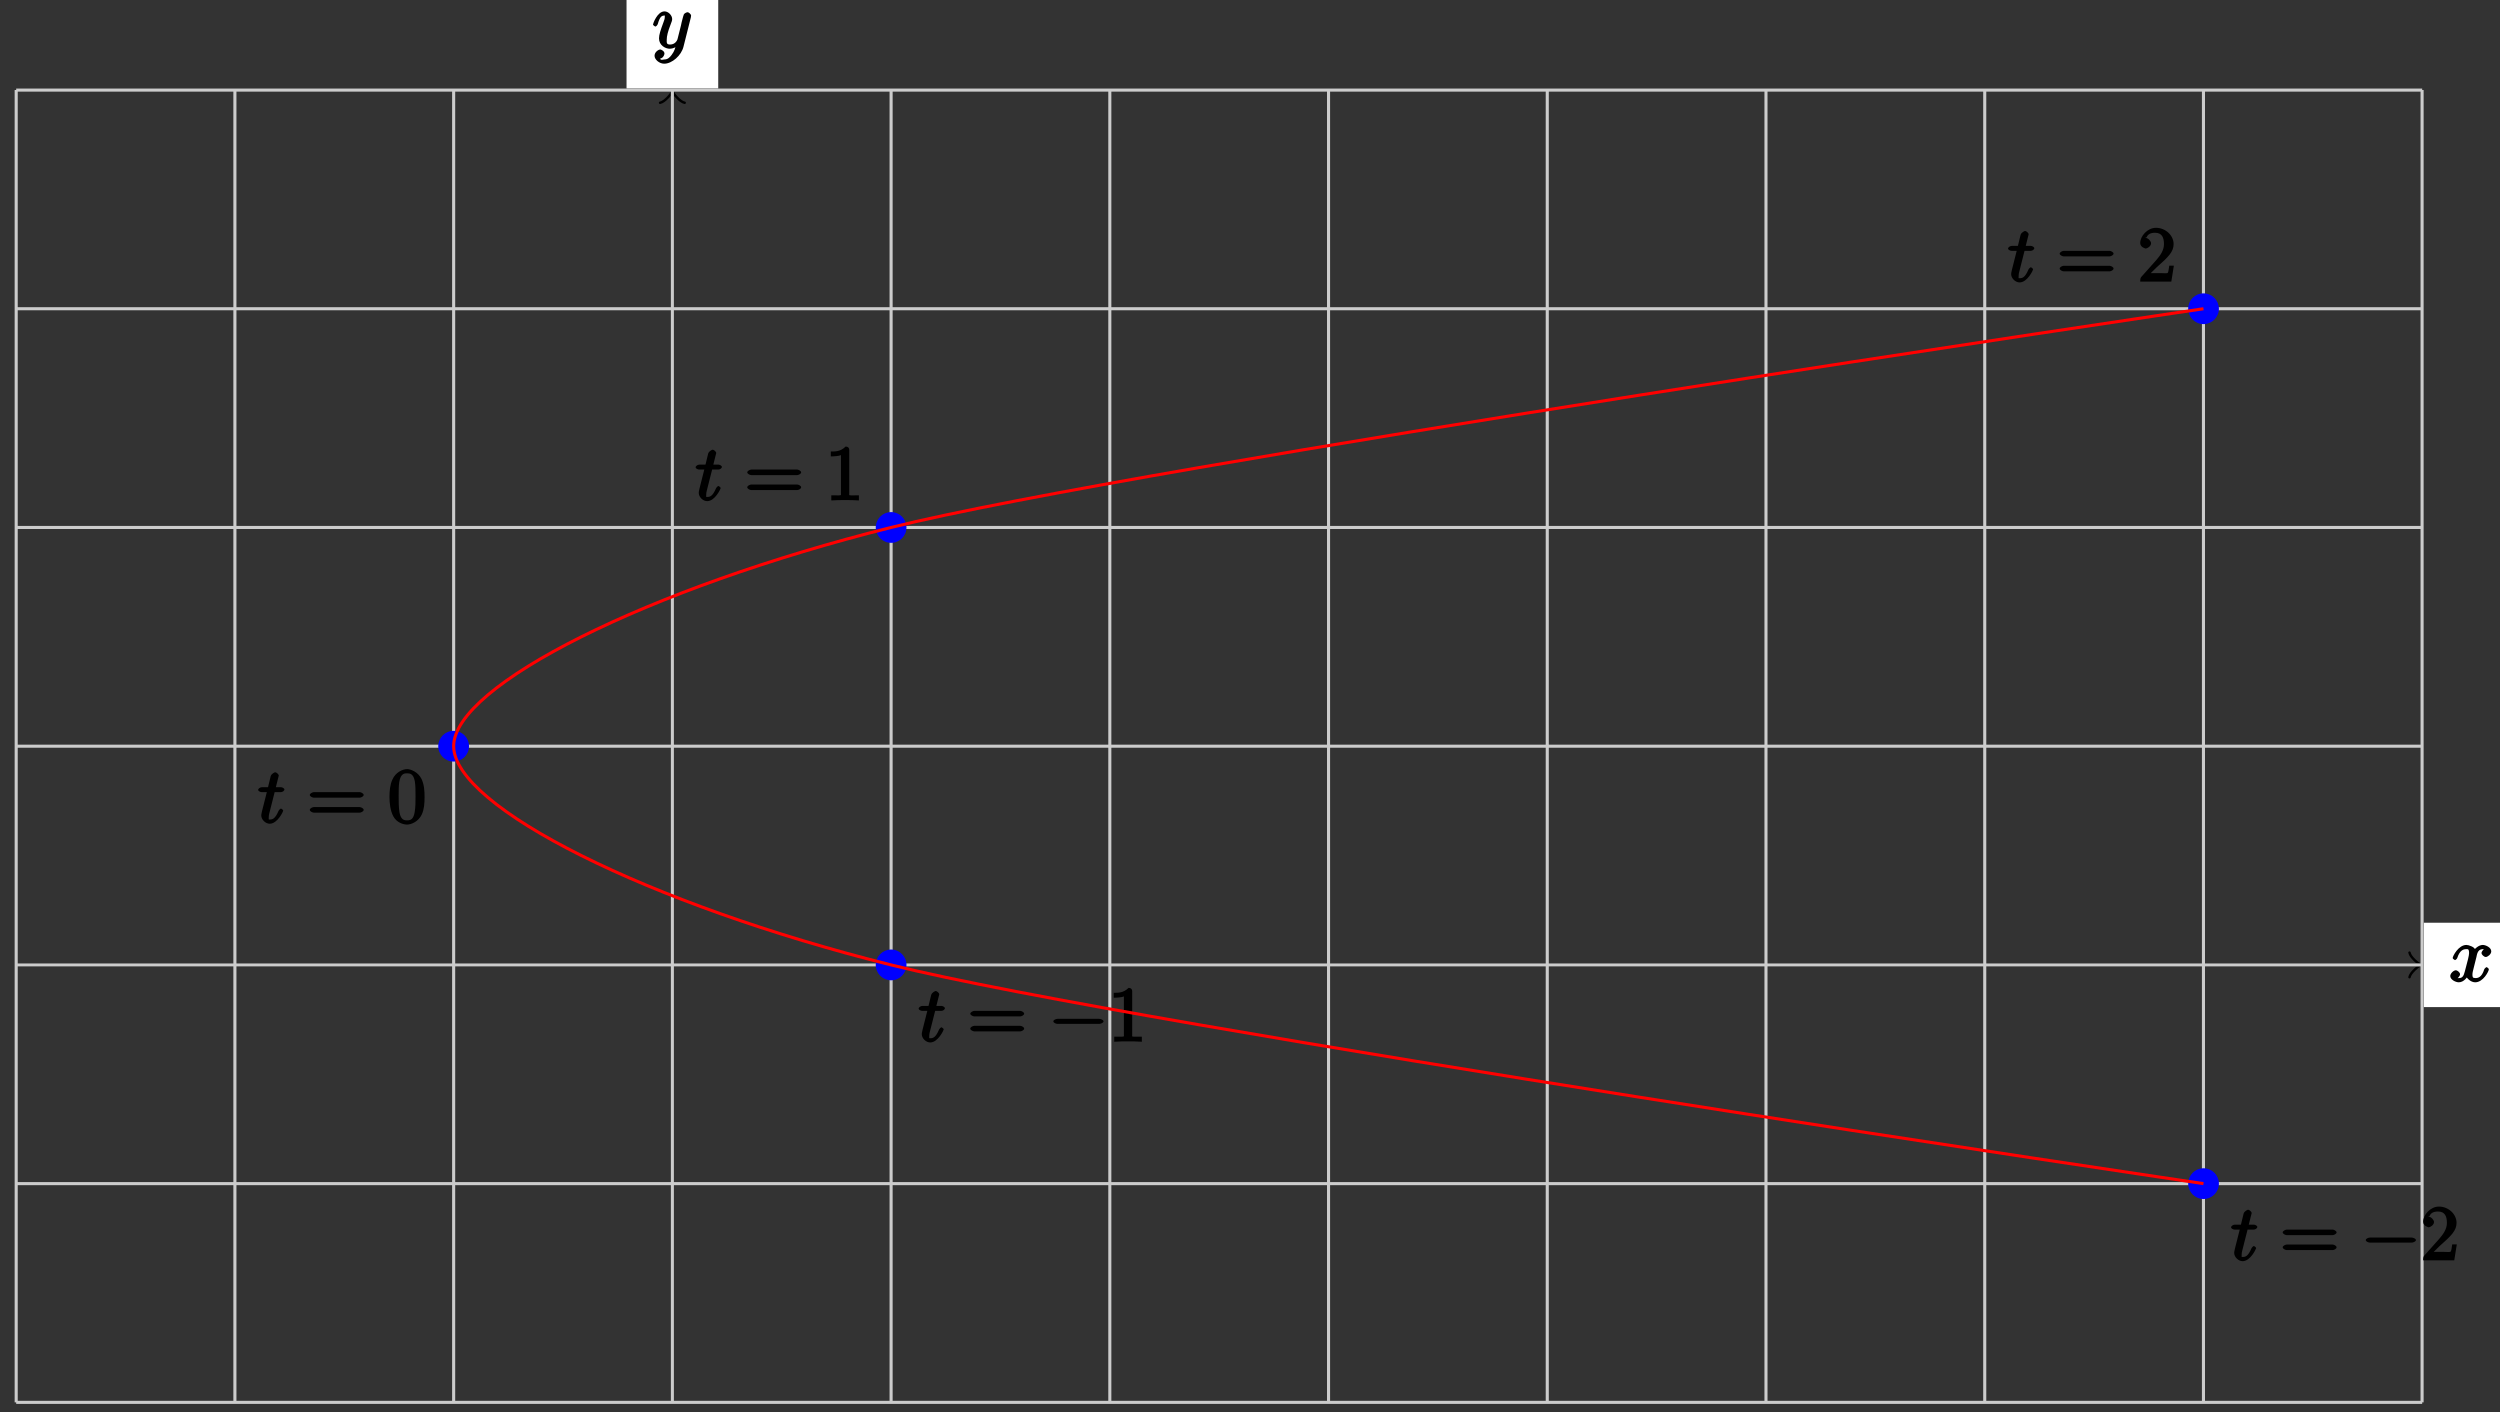 <?xml version="1.0" encoding="UTF-8"?>
<svg xmlns="http://www.w3.org/2000/svg" xmlns:xlink="http://www.w3.org/1999/xlink" width="324pt" height="183pt" viewBox="0 0 324 183" version="1.1">
<rect x="0" y="0" width="324" height="183" fill="#333333" stroke="none"/>
<defs>
<g>
<symbol overflow="visible" id="glyph0-0">
<path style="stroke:none;" d=""/>
</symbol>
<symbol overflow="visible" id="glyph0-1">
<path style="stroke:none;" d="M 3.5 -3.172 C 3.562 -3.422 3.625 -4.188 4.312 -4.188 C 4.359 -4.188 4.469 -4.234 4.688 -4.109 L 4.812 -4.391 C 4.531 -4.344 4.156 -3.922 4.156 -3.672 C 4.156 -3.516 4.453 -3.172 4.719 -3.172 C 4.938 -3.172 5.422 -3.516 5.422 -3.906 C 5.422 -4.422 4.672 -4.734 4.328 -4.734 C 3.75 -4.734 3.266 -4.156 3.297 -4.203 C 3.203 -4.469 2.5 -4.734 2.203 -4.734 C 1.172 -4.734 0.422 -3.281 0.422 -3.031 C 0.422 -2.938 0.703 -2.766 0.719 -2.766 C 0.797 -2.766 1 -2.953 1.016 -3.047 C 1.359 -4.094 1.844 -4.188 2.188 -4.188 C 2.375 -4.188 2.547 -4.25 2.547 -3.672 C 2.547 -3.375 2.375 -2.703 2 -1.312 C 1.844 -0.688 1.672 -0.438 1.234 -0.438 C 1.172 -0.438 1.062 -0.391 0.859 -0.516 L 0.734 -0.234 C 0.984 -0.297 1.375 -0.656 1.375 -0.938 C 1.375 -1.203 0.984 -1.453 0.844 -1.453 C 0.531 -1.453 0.109 -1.031 0.109 -0.703 C 0.109 -0.25 0.781 0.109 1.219 0.109 C 1.891 0.109 2.359 -0.641 2.391 -0.703 L 2.094 -0.812 C 2.219 -0.438 2.75 0.109 3.344 0.109 C 4.375 0.109 5.109 -1.328 5.109 -1.578 C 5.109 -1.688 4.859 -1.859 4.828 -1.859 C 4.734 -1.859 4.531 -1.641 4.516 -1.578 C 4.188 -0.516 3.688 -0.438 3.375 -0.438 C 2.984 -0.438 2.984 -0.594 2.984 -0.922 C 2.984 -1.141 3.047 -1.359 3.156 -1.797 Z M 3.5 -3.172 "/>
</symbol>
<symbol overflow="visible" id="glyph0-2">
<path style="stroke:none;" d="M 5.016 -3.953 C 5.047 -4.094 5.047 -4.109 5.047 -4.188 C 5.047 -4.359 4.75 -4.625 4.594 -4.625 C 4.5 -4.625 4.203 -4.516 4.109 -4.344 C 4.047 -4.203 3.969 -3.891 3.922 -3.703 C 3.859 -3.453 3.781 -3.188 3.734 -2.906 L 3.281 -1.109 C 3.234 -0.969 2.984 -0.438 2.328 -0.438 C 1.828 -0.438 1.891 -0.703 1.891 -1.078 C 1.891 -1.531 2.047 -2.156 2.391 -3.031 C 2.547 -3.438 2.594 -3.547 2.594 -3.75 C 2.594 -4.203 2.109 -4.734 1.609 -4.734 C 0.656 -4.734 0.109 -3.125 0.109 -3.031 C 0.109 -2.938 0.391 -2.766 0.406 -2.766 C 0.516 -2.766 0.688 -2.953 0.734 -3.109 C 1 -4.047 1.234 -4.188 1.578 -4.188 C 1.656 -4.188 1.641 -4.344 1.641 -4.031 C 1.641 -3.781 1.547 -3.516 1.469 -3.328 C 1.078 -2.266 0.891 -1.703 0.891 -1.234 C 0.891 -0.344 1.703 0.109 2.297 0.109 C 2.688 0.109 3.141 -0.109 3.422 -0.391 L 3.125 -0.5 C 2.984 0.016 2.922 0.391 2.516 0.922 C 2.266 1.25 2.016 1.5 1.562 1.5 C 1.422 1.5 1.141 1.641 1.031 1.406 C 0.953 1.406 1.203 1.359 1.344 1.234 C 1.453 1.141 1.594 0.906 1.594 0.719 C 1.594 0.406 1.156 0.203 1.062 0.203 C 0.828 0.203 0.312 0.531 0.312 1.016 C 0.312 1.516 0.938 2.047 1.562 2.047 C 2.578 2.047 3.781 0.984 4.062 -0.156 Z M 5.016 -3.953 "/>
</symbol>
<symbol overflow="visible" id="glyph0-3">
<path style="stroke:none;" d="M 2.047 -3.984 L 2.984 -3.984 C 3.188 -3.984 3.453 -4.141 3.453 -4.344 C 3.453 -4.453 3.188 -4.625 3.016 -4.625 L 2.344 -4.625 C 2.656 -5.875 2.719 -6.078 2.719 -6.125 C 2.719 -6.297 2.422 -6.562 2.25 -6.562 C 2.219 -6.562 1.766 -6.391 1.672 -6.047 L 1.328 -4.625 L 0.531 -4.625 C 0.328 -4.625 0.047 -4.453 0.047 -4.266 C 0.047 -4.141 0.312 -3.984 0.516 -3.984 L 1.172 -3.984 C 0.484 -1.312 0.453 -1.141 0.453 -0.969 C 0.453 -0.422 1 0.109 1.547 0.109 C 2.562 0.109 3.297 -1.5 3.297 -1.578 C 3.297 -1.688 3.047 -1.859 3.016 -1.859 C 2.922 -1.859 2.734 -1.656 2.688 -1.547 C 2.25 -0.516 1.906 -0.438 1.562 -0.438 C 1.359 -0.438 1.422 -0.406 1.422 -0.734 C 1.422 -0.969 1.453 -1.031 1.484 -1.203 L 2.188 -3.984 Z M 2.047 -3.984 "/>
</symbol>
<symbol overflow="visible" id="glyph1-0">
<path style="stroke:none;" d=""/>
</symbol>
<symbol overflow="visible" id="glyph1-1">
<path style="stroke:none;" d="M 6.844 -3.266 C 7 -3.266 7.359 -3.422 7.359 -3.625 C 7.359 -3.812 7 -3.984 6.859 -3.984 L 0.891 -3.984 C 0.75 -3.984 0.375 -3.812 0.375 -3.625 C 0.375 -3.422 0.75 -3.266 0.891 -3.266 Z M 6.859 -1.328 C 7 -1.328 7.359 -1.484 7.359 -1.688 C 7.359 -1.891 7 -2.047 6.844 -2.047 L 0.891 -2.047 C 0.75 -2.047 0.375 -1.891 0.375 -1.688 C 0.375 -1.484 0.75 -1.328 0.891 -1.328 Z M 6.859 -1.328 "/>
</symbol>
<symbol overflow="visible" id="glyph1-2">
<path style="stroke:none;" d="M 1.391 -0.812 L 2.438 -1.844 C 4 -3.219 4.641 -3.875 4.641 -4.859 C 4.641 -6 3.578 -6.969 2.359 -6.969 C 1.234 -6.969 0.312 -5.875 0.312 -5 C 0.312 -4.438 1 -4.281 1.031 -4.281 C 1.203 -4.281 1.719 -4.562 1.719 -4.969 C 1.719 -5.219 1.359 -5.656 1.016 -5.656 C 0.938 -5.656 0.922 -5.656 1.141 -5.734 C 1.281 -6.125 1.656 -6.328 2.234 -6.328 C 3.141 -6.328 3.391 -5.688 3.391 -4.859 C 3.391 -4.062 2.938 -3.406 2.391 -2.781 L 0.484 -0.641 C 0.375 -0.531 0.312 -0.406 0.312 0 L 4.344 0 L 4.672 -2.062 L 4.078 -2.062 C 4 -1.594 3.984 -1.281 3.875 -1.125 C 3.812 -1.047 3.281 -1.094 3.062 -1.094 L 1.266 -1.094 Z M 1.391 -0.812 "/>
</symbol>
<symbol overflow="visible" id="glyph1-3">
<path style="stroke:none;" d="M 3.094 -6.547 C 3.094 -6.781 2.938 -6.969 2.625 -6.969 C 1.953 -6.281 1.203 -6.328 0.703 -6.328 L 0.703 -5.688 C 1.094 -5.688 1.797 -5.734 2.016 -5.859 L 2.016 -0.953 C 2.016 -0.594 2.156 -0.641 1.266 -0.641 L 0.766 -0.641 L 0.766 0.016 C 1.297 -0.031 2.156 -0.031 2.562 -0.031 C 2.953 -0.031 3.828 -0.031 4.344 0.016 L 4.344 -0.641 L 3.859 -0.641 C 2.953 -0.641 3.094 -0.578 3.094 -0.953 Z M 3.094 -6.547 "/>
</symbol>
<symbol overflow="visible" id="glyph1-4">
<path style="stroke:none;" d="M 4.75 -3.344 C 4.75 -4.141 4.703 -4.938 4.359 -5.688 C 3.891 -6.641 2.906 -6.969 2.5 -6.969 C 1.891 -6.969 0.984 -6.547 0.578 -5.609 C 0.266 -4.922 0.203 -4.141 0.203 -3.344 C 0.203 -2.609 0.297 -1.594 0.703 -0.844 C 1.141 -0.031 2 0.219 2.484 0.219 C 3.016 0.219 3.953 -0.156 4.391 -1.094 C 4.703 -1.781 4.75 -2.562 4.75 -3.344 Z M 2.484 -0.328 C 2.094 -0.328 1.672 -0.406 1.5 -1.359 C 1.391 -1.969 1.391 -2.875 1.391 -3.469 C 1.391 -4.109 1.391 -4.766 1.469 -5.297 C 1.656 -6.484 2.234 -6.422 2.484 -6.422 C 2.812 -6.422 3.297 -6.406 3.484 -5.406 C 3.578 -4.859 3.578 -4.094 3.578 -3.469 C 3.578 -2.719 3.578 -2.047 3.469 -1.406 C 3.312 -0.453 2.938 -0.328 2.484 -0.328 Z M 2.484 -0.328 "/>
</symbol>
<symbol overflow="visible" id="glyph2-0">
<path style="stroke:none;" d=""/>
</symbol>
<symbol overflow="visible" id="glyph2-1">
<path style="stroke:none;" d="M 6.562 -2.297 C 6.734 -2.297 7.125 -2.422 7.125 -2.625 C 7.125 -2.828 6.734 -2.953 6.562 -2.953 L 1.172 -2.953 C 1 -2.953 0.625 -2.828 0.625 -2.625 C 0.625 -2.422 1 -2.297 1.172 -2.297 Z M 6.562 -2.297 "/>
</symbol>
</g>
</defs>
<g id="surface1">
<path style="fill:none;stroke-width:0.399;stroke-linecap:butt;stroke-linejoin:miter;stroke:rgb(0%,0%,0%);stroke-opacity:1;stroke-miterlimit:10;" d="M -85.041 -0.002 L 226.318 -0.002 " transform="matrix(1,0,0,-1,87.139,125.053)"/>
<path style="fill:none;stroke-width:0.319;stroke-linecap:round;stroke-linejoin:round;stroke:rgb(0%,0%,0%);stroke-opacity:1;stroke-miterlimit:10;" d="M -1.197 1.592 C -1.096 0.994 0.002 0.1 0.299 -0.002 C 0.002 -0.099 -1.096 -0.998 -1.197 -1.595 " transform="matrix(1,0,0,-1,313.467,125.053)"/>
<path style=" stroke:none;fill-rule:nonzero;fill:rgb(100%,100%,100%);fill-opacity:1;" d="M 314.125 130.52 L 326.461 130.52 L 326.461 119.586 L 314.125 119.586 Z M 314.125 130.52 "/>
<g style="fill:rgb(0%,0%,0%);fill-opacity:1;">
  <use xlink:href="#glyph0-1" x="317.445" y="127.198"/>
</g>
<path style="fill:none;stroke-width:0.399;stroke-linecap:butt;stroke-linejoin:miter;stroke:rgb(0%,0%,0%);stroke-opacity:1;stroke-miterlimit:10;" d="M 0.001 -56.693 L 0.001 112.928 " transform="matrix(1,0,0,-1,87.139,125.053)"/>
<path style="fill:none;stroke-width:0.319;stroke-linecap:round;stroke-linejoin:round;stroke:rgb(0%,0%,0%);stroke-opacity:1;stroke-miterlimit:10;" d="M -1.196 1.592 C -1.095 0.995 -0.001 0.1 0.3 -0.001 C -0.001 -0.099 -1.095 -0.997 -1.196 -1.595 " transform="matrix(0,-1,-1,0,87.139,12.124)"/>
<path style=" stroke:none;fill-rule:nonzero;fill:rgb(100%,100%,100%);fill-opacity:1;" d="M 81.199 11.465 L 93.082 11.465 L 93.082 -1.402 L 81.199 -1.402 Z M 81.199 11.465 "/>
<g style="fill:rgb(0%,0%,0%);fill-opacity:1;">
  <use xlink:href="#glyph0-2" x="84.518" y="6.209"/>
</g>
<path style="fill:none;stroke-width:0.399;stroke-linecap:butt;stroke-linejoin:miter;stroke:rgb(79.999%,79.999%,79.999%);stroke-opacity:1;stroke-miterlimit:10;" d="M -85.041 -56.693 L 226.775 -56.693 M -85.041 -28.345 L 226.775 -28.345 M -85.041 -0.002 L 226.775 -0.002 M -85.041 28.346 L 226.775 28.346 M -85.041 56.694 L 226.775 56.694 M -85.041 85.041 L 226.775 85.041 M -85.041 113.377 L 226.775 113.377 M -85.041 -56.693 L -85.041 113.389 M -56.695 -56.693 L -56.695 113.389 M -28.345 -56.693 L -28.345 113.389 M 0.001 -56.693 L 0.001 113.389 M 28.347 -56.693 L 28.347 113.389 M 56.694 -56.693 L 56.694 113.389 M 85.04 -56.693 L 85.04 113.389 M 113.386 -56.693 L 113.386 113.389 M 141.732 -56.693 L 141.732 113.389 M 170.083 -56.693 L 170.083 113.389 M 198.429 -56.693 L 198.429 113.389 M 226.763 -56.693 L 226.763 113.389 " transform="matrix(1,0,0,-1,87.139,125.053)"/>
<path style=" stroke:none;fill-rule:nonzero;fill:rgb(0%,0%,100%);fill-opacity:1;" d="M 287.57 153.398 C 287.57 152.301 286.676 151.406 285.578 151.406 C 284.477 151.406 283.586 152.301 283.586 153.398 C 283.586 154.5 284.477 155.391 285.578 155.391 C 286.676 155.391 287.57 154.5 287.57 153.398 Z M 287.57 153.398 "/>
<g style="fill:rgb(0%,0%,0%);fill-opacity:1;">
  <use xlink:href="#glyph0-3" x="289.097" y="163.34"/>
</g>
<g style="fill:rgb(0%,0%,0%);fill-opacity:1;">
  <use xlink:href="#glyph1-1" x="295.462" y="163.34"/>
</g>
<g style="fill:rgb(0%,0%,0%);fill-opacity:1;">
  <use xlink:href="#glyph2-1" x="305.978" y="163.34"/>
</g>
<g style="fill:rgb(0%,0%,0%);fill-opacity:1;">
  <use xlink:href="#glyph1-2" x="313.728" y="163.34"/>
</g>
<path style=" stroke:none;fill-rule:nonzero;fill:rgb(0%,0%,100%);fill-opacity:1;" d="M 117.48 125.055 C 117.48 123.953 116.59 123.059 115.488 123.059 C 114.387 123.059 113.496 123.953 113.496 125.055 C 113.496 126.152 114.387 127.047 115.488 127.047 C 116.59 127.047 117.48 126.152 117.48 125.055 Z M 117.48 125.055 "/>
<g style="fill:rgb(0%,0%,0%);fill-opacity:1;">
  <use xlink:href="#glyph0-3" x="119.008" y="134.993"/>
</g>
<g style="fill:rgb(0%,0%,0%);fill-opacity:1;">
  <use xlink:href="#glyph1-1" x="125.373" y="134.993"/>
</g>
<g style="fill:rgb(0%,0%,0%);fill-opacity:1;">
  <use xlink:href="#glyph2-1" x="135.89" y="134.993"/>
</g>
<g style="fill:rgb(0%,0%,0%);fill-opacity:1;">
  <use xlink:href="#glyph1-3" x="143.639" y="134.993"/>
</g>
<path style=" stroke:none;fill-rule:nonzero;fill:rgb(0%,0%,100%);fill-opacity:1;" d="M 60.785 96.707 C 60.785 95.605 59.891 94.715 58.793 94.715 C 57.691 94.715 56.797 95.605 56.797 96.707 C 56.797 97.809 57.691 98.699 58.793 98.699 C 59.891 98.699 60.785 97.809 60.785 96.707 Z M 60.785 96.707 "/>
<g style="fill:rgb(0%,0%,0%);fill-opacity:1;">
  <use xlink:href="#glyph0-3" x="33.408" y="106.646"/>
</g>
<g style="fill:rgb(0%,0%,0%);fill-opacity:1;">
  <use xlink:href="#glyph1-1" x="39.773" y="106.646"/>
</g>
<g style="fill:rgb(0%,0%,0%);fill-opacity:1;">
  <use xlink:href="#glyph1-4" x="50.274" y="106.646"/>
</g>
<path style=" stroke:none;fill-rule:nonzero;fill:rgb(0%,0%,100%);fill-opacity:1;" d="M 117.48 68.359 C 117.48 67.258 116.59 66.367 115.488 66.367 C 114.387 66.367 113.496 67.258 113.496 68.359 C 113.496 69.461 114.387 70.352 115.488 70.352 C 116.59 70.352 117.48 69.461 117.48 68.359 Z M 117.48 68.359 "/>
<g style="fill:rgb(0%,0%,0%);fill-opacity:1;">
  <use xlink:href="#glyph0-3" x="90.104" y="64.84"/>
</g>
<g style="fill:rgb(0%,0%,0%);fill-opacity:1;">
  <use xlink:href="#glyph1-1" x="96.469" y="64.84"/>
</g>
<g style="fill:rgb(0%,0%,0%);fill-opacity:1;">
  <use xlink:href="#glyph1-3" x="106.97" y="64.84"/>
</g>
<path style=" stroke:none;fill-rule:nonzero;fill:rgb(0%,0%,100%);fill-opacity:1;" d="M 287.57 40.012 C 287.57 38.91 286.676 38.02 285.578 38.02 C 284.477 38.02 283.586 38.91 283.586 40.012 C 283.586 41.113 284.477 42.004 285.578 42.004 C 286.676 42.004 287.57 41.113 287.57 40.012 Z M 287.57 40.012 "/>
<g style="fill:rgb(0%,0%,0%);fill-opacity:1;">
  <use xlink:href="#glyph0-3" x="260.193" y="36.493"/>
</g>
<g style="fill:rgb(0%,0%,0%);fill-opacity:1;">
  <use xlink:href="#glyph1-1" x="266.558" y="36.493"/>
</g>
<g style="fill:rgb(0%,0%,0%);fill-opacity:1;">
  <use xlink:href="#glyph1-2" x="277.059" y="36.493"/>
</g>
<path style="fill:none;stroke-width:0.399;stroke-linecap:butt;stroke-linejoin:miter;stroke:rgb(100%,0%,0%);stroke-opacity:1;stroke-miterlimit:10;" d="M 198.429 -28.345 C 198.429 -28.345 59.811 -7.865 28.347 -0.002 C -3.116 7.865 -28.345 20.479 -28.345 28.346 C -28.345 36.213 -3.116 48.826 28.347 56.694 C 59.811 64.561 198.429 85.041 198.429 85.041 " transform="matrix(1,0,0,-1,87.139,125.053)"/>
</g>
</svg>
